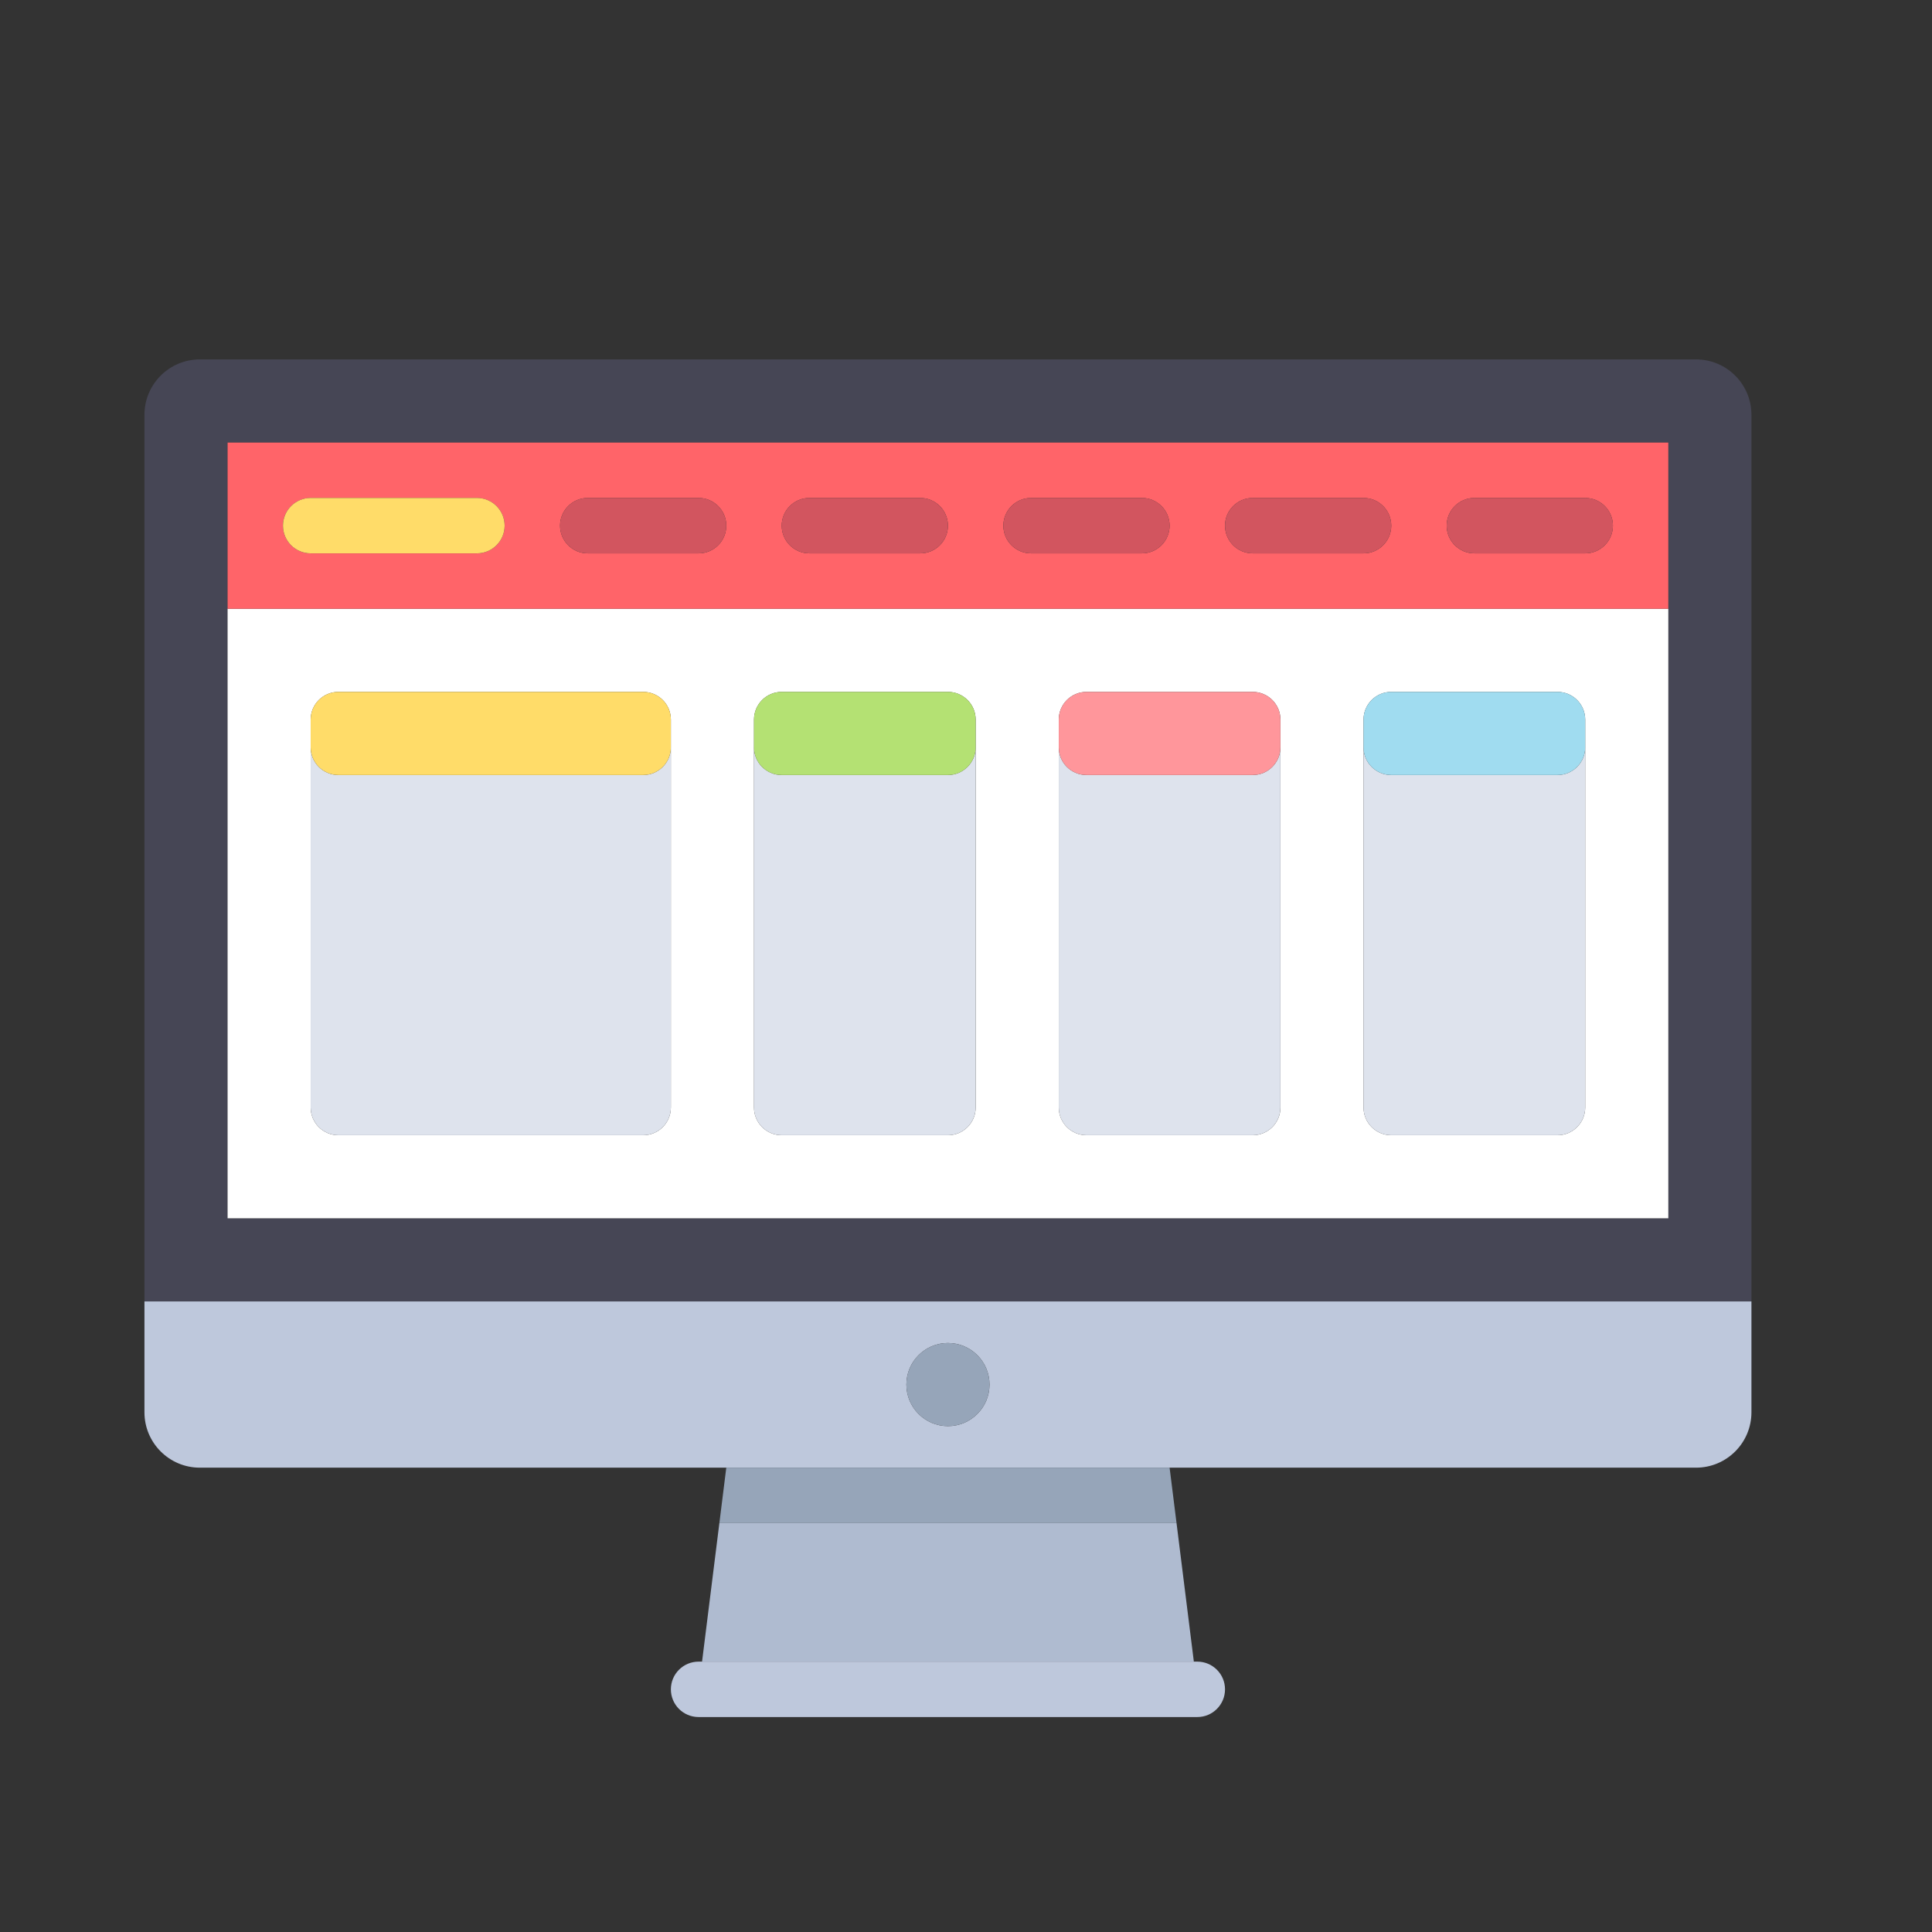 <svg width="107" height="107" viewBox="0 0 107 107" fill="none" xmlns="http://www.w3.org/2000/svg">
<rect x="0" y="0" width="107" height="107" fill="#333333" stroke="none"/>
<path d="M93.931 19.905H11.069C9.374 19.905 8 21.279 8 22.974V72.078H97V22.974C97 21.279 95.626 19.905 93.931 19.905ZM92.397 33.715V67.474H12.604V33.715V24.509H92.397V33.715Z" fill="#464655"/>
<path d="M12.604 67.474H92.397V33.715H12.604V67.474ZM75.517 41.388V39.853C75.517 39.006 76.204 38.319 77.052 38.319H86.259C87.106 38.319 87.793 39.006 87.793 39.853V41.388V61.336C87.793 62.184 87.106 62.871 86.259 62.871H77.052C76.204 62.871 75.517 62.184 75.517 61.336V41.388ZM58.638 41.388V39.853C58.638 39.006 59.325 38.319 60.172 38.319H69.379C70.227 38.319 70.914 39.006 70.914 39.853V41.388V61.336C70.914 62.184 70.227 62.871 69.379 62.871H60.172C59.325 62.871 58.638 62.184 58.638 61.336V41.388ZM41.759 41.388V39.853C41.759 39.006 42.446 38.319 43.293 38.319H52.5C53.347 38.319 54.035 39.006 54.035 39.853V41.388V61.336C54.035 62.184 53.347 62.871 52.5 62.871H43.293C42.446 62.871 41.758 62.184 41.758 61.336V41.388H41.759ZM17.207 41.388V39.853C17.207 39.006 17.894 38.319 18.742 38.319H35.621C36.468 38.319 37.155 39.006 37.155 39.853V41.388V61.336C37.155 62.184 36.468 62.871 35.621 62.871H18.741C17.894 62.871 17.207 62.184 17.207 61.336V41.388H17.207Z" fill="white"/>
<path d="M8 78.216C8 79.91 9.374 81.284 11.069 81.284H40.224H64.776H93.931C95.626 81.284 97 79.91 97 78.216V72.078H8V78.216ZM52.5 74.379C53.771 74.379 54.802 75.41 54.802 76.681C54.802 77.952 53.771 78.983 52.5 78.983C51.229 78.983 50.198 77.952 50.198 76.681C50.198 75.41 51.229 74.379 52.5 74.379Z" fill="#BEC8DC"/>
<path d="M38.882 92.026H66.119L65.16 84.353H39.841L38.882 92.026Z" fill="#AFBBD0"/>
<path d="M38.69 92.026C37.842 92.026 37.155 92.713 37.155 93.561C37.155 94.408 37.842 95.095 38.69 95.095H66.311C67.158 95.095 67.845 94.408 67.845 93.561C67.845 92.713 67.158 92.026 66.311 92.026H66.119H38.882H38.69Z" fill="#BEC8DC"/>
<path d="M39.841 84.353H65.16L64.776 81.284H40.224L39.841 84.353Z" fill="#96A5B9"/>
<path d="M12.604 33.715H92.397V24.509H12.604V33.715ZM81.655 27.578H87.793C88.64 27.578 89.328 28.265 89.328 29.112C89.328 29.959 88.64 30.647 87.793 30.647H81.655C80.808 30.647 80.121 29.959 80.121 29.112C80.121 28.265 80.808 27.578 81.655 27.578ZM69.379 27.578H75.517C76.365 27.578 77.052 28.265 77.052 29.112C77.052 29.959 76.365 30.647 75.517 30.647H69.379C68.532 30.647 67.845 29.959 67.845 29.112C67.845 28.265 68.532 27.578 69.379 27.578ZM57.103 27.578H63.241C64.089 27.578 64.776 28.265 64.776 29.112C64.776 29.959 64.089 30.647 63.241 30.647H57.103C56.256 30.647 55.569 29.959 55.569 29.112C55.569 28.265 56.256 27.578 57.103 27.578ZM44.828 27.578H50.965C51.813 27.578 52.5 28.265 52.5 29.112C52.5 29.959 51.813 30.647 50.965 30.647H44.828C43.98 30.647 43.293 29.959 43.293 29.112C43.293 28.265 43.98 27.578 44.828 27.578ZM32.552 27.578H38.69C39.537 27.578 40.224 28.265 40.224 29.112C40.224 29.959 39.537 30.647 38.69 30.647H32.552C31.704 30.647 31.017 29.959 31.017 29.112C31.017 28.265 31.704 27.578 32.552 27.578ZM17.207 27.578H26.414C27.261 27.578 27.948 28.265 27.948 29.112C27.948 29.959 27.261 30.647 26.414 30.647H17.207C16.36 30.647 15.672 29.959 15.672 29.112C15.672 28.265 16.359 27.578 17.207 27.578Z" fill="#FF6469"/>
<path d="M17.207 30.646H26.414C27.261 30.646 27.948 29.959 27.948 29.112C27.948 28.265 27.261 27.577 26.414 27.577H17.207C16.36 27.577 15.672 28.265 15.672 29.112C15.672 29.959 16.359 30.646 17.207 30.646Z" fill="#FFDC69"/>
<path d="M32.551 30.646H38.689C39.536 30.646 40.224 29.959 40.224 29.112C40.224 28.265 39.536 27.577 38.689 27.577H32.551C31.704 27.577 31.017 28.265 31.017 29.112C31.017 29.959 31.704 30.646 32.551 30.646Z" fill="#D2555F"/>
<path d="M44.827 30.646H50.965C51.812 30.646 52.499 29.959 52.499 29.112C52.499 28.265 51.812 27.577 50.965 27.577H44.827C43.98 27.577 43.292 28.265 43.292 29.112C43.292 29.959 43.98 30.646 44.827 30.646Z" fill="#D2555F"/>
<path d="M57.104 30.646H63.242C64.089 30.646 64.776 29.959 64.776 29.112C64.776 28.265 64.089 27.577 63.242 27.577H57.104C56.257 27.577 55.569 28.265 55.569 29.112C55.569 29.959 56.257 30.646 57.104 30.646Z" fill="#D2555F"/>
<path d="M69.379 30.646H75.517C76.365 30.646 77.052 29.959 77.052 29.112C77.052 28.265 76.365 27.577 75.517 27.577H69.379C68.532 27.577 67.845 28.265 67.845 29.112C67.845 29.959 68.532 30.646 69.379 30.646Z" fill="#D2555F"/>
<path d="M81.655 30.646H87.793C88.64 30.646 89.328 29.959 89.328 29.112C89.328 28.265 88.64 27.577 87.793 27.577H81.655C80.808 27.577 80.121 28.265 80.121 29.112C80.121 29.959 80.808 30.646 81.655 30.646Z" fill="#D2555F"/>
<path d="M18.741 62.871H35.62C36.468 62.871 37.155 62.184 37.155 61.336V41.388C37.155 42.235 36.468 42.922 35.62 42.922H18.741C17.894 42.922 17.206 42.235 17.206 41.388V61.336C17.207 62.184 17.894 62.871 18.741 62.871Z" fill="#DEE3ED"/>
<path d="M43.293 62.871H52.5C53.347 62.871 54.034 62.184 54.034 61.336V41.388C54.034 42.235 53.347 42.922 52.5 42.922H43.293C42.445 42.922 41.758 42.235 41.758 41.388V61.336C41.758 62.184 42.445 62.871 43.293 62.871Z" fill="#DEE3ED"/>
<path d="M60.172 62.871H69.379C70.226 62.871 70.913 62.184 70.913 61.336V41.388C70.913 42.235 70.226 42.922 69.379 42.922H60.172C59.324 42.922 58.637 42.235 58.637 41.388V61.336C58.637 62.184 59.324 62.871 60.172 62.871Z" fill="#DEE3ED"/>
<path d="M77.051 62.871H86.258C87.106 62.871 87.793 62.184 87.793 61.336V41.388C87.793 42.235 87.106 42.922 86.258 42.922H77.051C76.204 42.922 75.517 42.235 75.517 41.388V61.336C75.517 62.184 76.204 62.871 77.051 62.871Z" fill="#DEE3ED"/>
<path d="M18.741 42.922H35.62C36.468 42.922 37.155 42.235 37.155 41.388V39.853C37.155 39.006 36.468 38.319 35.62 38.319H18.741C17.894 38.319 17.206 39.006 17.206 39.853V41.388C17.207 42.235 17.894 42.922 18.741 42.922Z" fill="#FFDC69"/>
<path d="M43.293 42.922H52.5C53.347 42.922 54.034 42.235 54.034 41.388V39.853C54.034 39.006 53.347 38.319 52.5 38.319H43.293C42.445 38.319 41.758 39.006 41.758 39.853V41.388C41.758 42.235 42.445 42.922 43.293 42.922Z" fill="#B4E173"/>
<path d="M60.172 42.922H69.379C70.226 42.922 70.913 42.235 70.913 41.388V39.853C70.913 39.006 70.226 38.319 69.379 38.319H60.172C59.324 38.319 58.637 39.006 58.637 39.853V41.388C58.637 42.235 59.324 42.922 60.172 42.922Z" fill="#FF969B"/>
<path d="M77.051 42.922H86.258C87.106 42.922 87.793 42.235 87.793 41.388V39.853C87.793 39.006 87.106 38.319 86.258 38.319H77.051C76.204 38.319 75.517 39.006 75.517 39.853V41.388C75.517 42.235 76.204 42.922 77.051 42.922Z" fill="#A0DCF0"/>
<path d="M52.5 78.983C53.771 78.983 54.802 77.952 54.802 76.681C54.802 75.41 53.771 74.379 52.5 74.379C51.229 74.379 50.198 75.41 50.198 76.681C50.198 77.952 51.229 78.983 52.5 78.983Z" fill="#96A5B9"/>
</svg>
